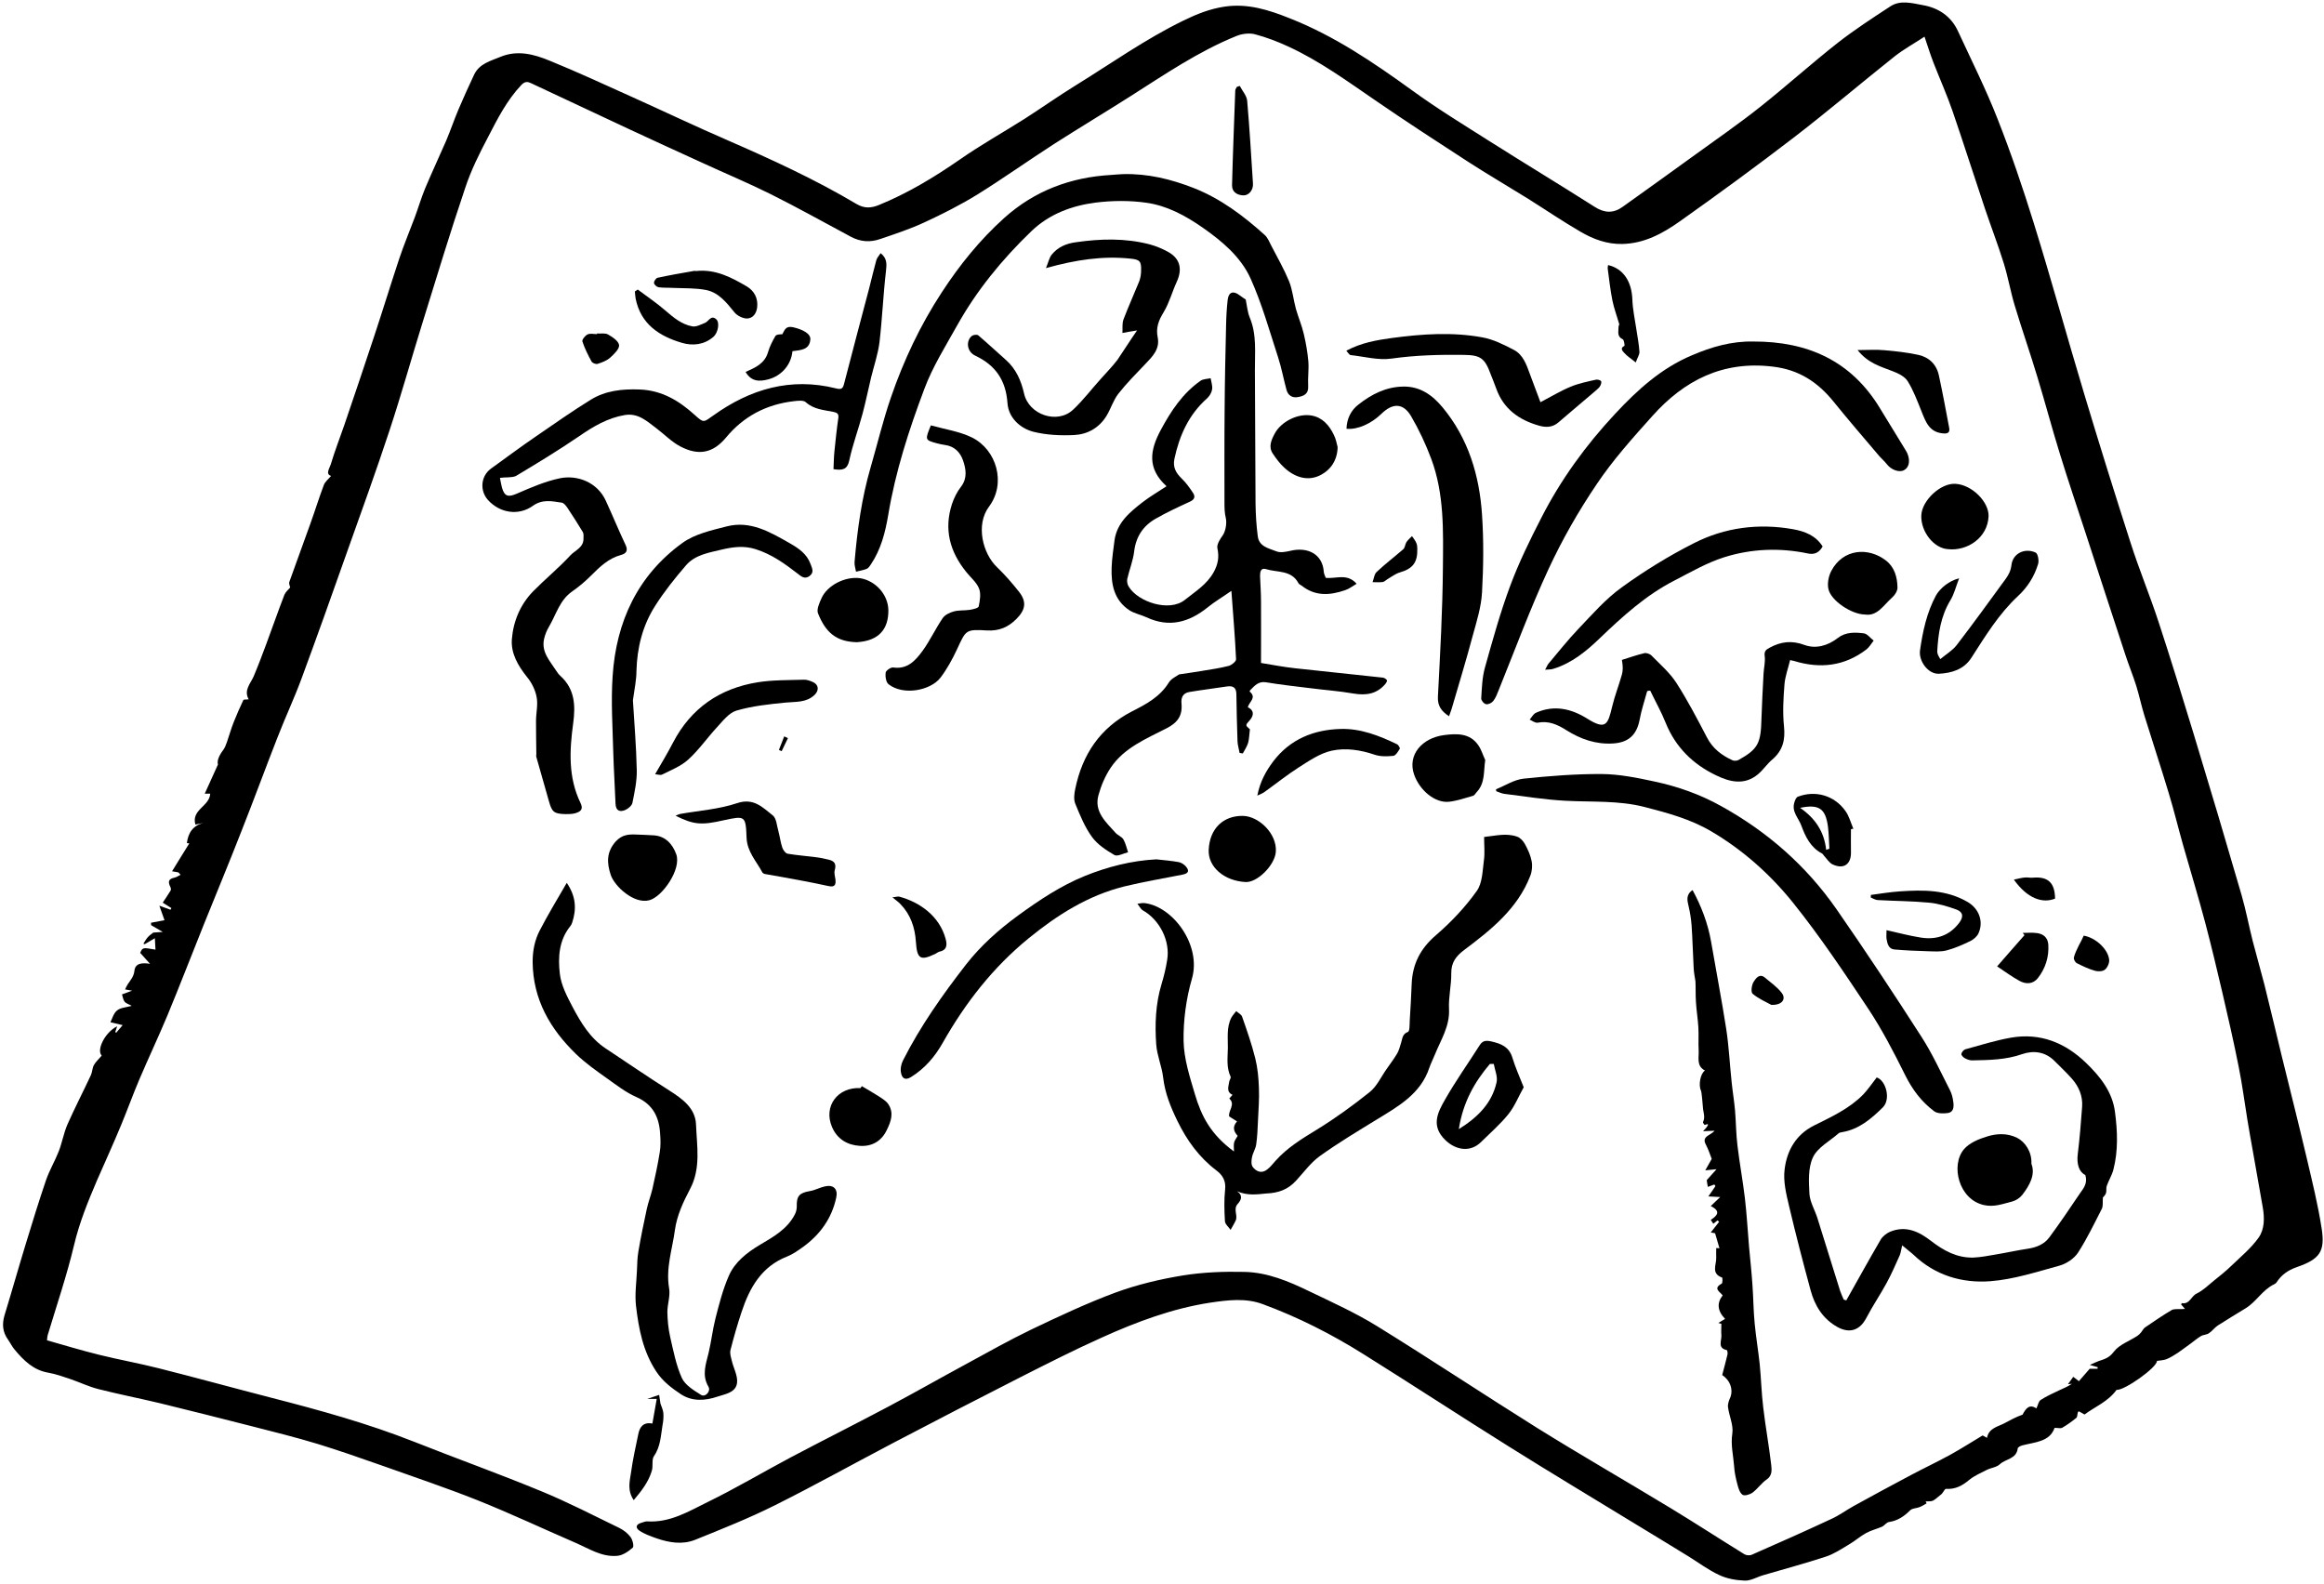 <?xml version="1.0" encoding="UTF-8"?>
<svg width="531px" height="362px" viewBox="0 0 531 362" version="1.1" xmlns="http://www.w3.org/2000/svg" xmlns:xlink="http://www.w3.org/1999/xlink">
    <title>global-mov</title>
    <g id="Page-1" stroke="none" stroke-width="1" fill="none" fill-rule="evenodd">
        <g id="global-mov" transform="translate(0.696, 0.567)" fill="#000000" fill-rule="nonzero">
            <path d="M498.536,298.508 C498.242,298.14 497.948,297.809 497.654,297.478 C497.727,297.368 497.801,297.184 497.838,297.184 C499.603,297.515 499.934,295.602 501.184,295.014 C502.619,294.315 503.832,293.138 505.083,292.108 C506.407,291.042 507.768,289.975 508.981,288.798 C511.188,286.665 513.616,284.679 515.344,282.252 C516.742,280.303 516.742,277.691 516.3,275.227 C515.565,271.071 514.829,266.878 514.094,262.722 C513.652,260.258 513.211,257.794 512.806,255.33 C512.144,251.284 511.63,247.238 510.82,243.23 C509.68,237.455 508.356,231.718 507.032,226.017 C505.818,220.795 504.568,215.609 503.207,210.423 C501.626,204.465 499.824,198.544 498.132,192.622 C496.992,188.613 496.035,184.604 494.822,180.632 C493.056,174.748 491.107,168.9 489.305,163.052 C488.606,160.809 488.128,158.492 487.429,156.211 C486.694,153.857 485.737,151.54 484.965,149.187 C481.912,139.918 478.897,130.65 475.881,121.382 C473.895,115.313 471.835,109.245 469.959,103.14 C468.157,97.329 466.612,91.481 464.847,85.67 C463.192,80.153 461.28,74.71 459.624,69.193 C458.668,66.03 458.117,62.72 457.124,59.557 C455.836,55.401 454.255,51.319 452.857,47.163 C450.356,39.733 448.002,32.304 445.465,24.911 C444.177,21.16 442.559,17.556 441.125,13.878 C440.389,12.002 439.801,10.09 439.028,7.809 C436.638,9.391 434.284,10.678 432.224,12.296 C424.538,18.402 417.035,24.801 409.238,30.796 C400.668,37.379 391.915,43.779 383.088,50.031 C379.19,52.79 374.997,55.07 369.958,55.18 C366.464,55.254 363.338,54.077 360.432,52.385 C356.313,49.995 352.378,47.31 348.332,44.772 C343.772,41.94 339.101,39.218 334.614,36.313 C327.516,31.716 320.454,27.118 313.503,22.337 C307.103,17.96 300.814,13.363 293.716,10.09 C291.252,8.95 288.677,7.956 286.029,7.258 C284.705,6.927 283.05,7.147 281.8,7.662 C273.083,11.193 265.36,16.489 257.489,21.491 C251.751,25.132 245.94,28.626 240.24,32.267 C234.355,36.055 228.618,40.138 222.66,43.852 C218.724,46.28 214.568,48.376 210.339,50.326 C207.139,51.797 203.792,52.9 200.445,54.04 C198.165,54.849 195.885,54.702 193.715,53.525 C187.573,50.252 181.504,46.832 175.289,43.742 C170.25,41.241 165.064,39.071 159.952,36.717 C154.288,34.143 148.624,31.532 142.997,28.92 C135.531,25.426 128.102,21.932 120.636,18.438 C119.863,18.071 119.238,17.997 118.429,18.843 C115.119,22.337 112.986,26.566 110.816,30.759 C108.83,34.511 106.917,38.372 105.593,42.381 C102.173,52.495 99.083,62.72 95.92,72.908 C93.346,81.183 91.029,89.532 88.307,97.77 C85.254,107.038 81.908,116.27 78.634,125.464 C75.214,135.137 71.793,144.773 68.226,154.409 C66.534,159.006 64.438,163.457 62.672,168.017 C59.877,175.152 57.229,182.398 54.397,189.533 C51.639,196.594 48.733,203.582 45.901,210.607 C43.106,217.558 40.421,224.546 37.553,231.46 C35.493,236.389 33.213,241.207 31.116,246.135 C29.682,249.519 28.431,252.976 27.034,256.36 C25.232,260.736 23.282,264.966 21.443,269.195 C19.384,274.013 17.435,278.795 16.221,283.944 C14.566,290.895 12.249,297.699 10.189,304.54 C10.116,304.76 10.116,305.018 10.042,305.68 C14.051,306.82 18.06,308.034 22.105,309.027 C26.592,310.13 31.116,310.939 35.603,312.079 C44.209,314.249 52.742,316.603 61.312,318.81 C72.345,321.642 83.268,324.658 93.897,328.85 C103.533,332.675 113.317,336.169 122.916,340.141 C129.021,342.642 134.906,345.695 140.827,348.564 C141.783,349.042 142.739,349.777 143.365,350.623 C143.843,351.249 144.211,352.756 143.88,353.051 C142.887,353.933 141.599,354.816 140.349,354.926 C136.781,355.257 133.802,353.235 130.713,351.911 C123.247,348.674 115.891,345.217 108.351,342.201 C101.032,339.296 93.566,336.795 86.137,334.146 C81.429,332.491 76.685,330.836 71.904,329.365 C66.939,327.857 61.9,326.607 56.861,325.32 C49.837,323.517 42.775,321.752 35.714,320.023 C31.079,318.92 26.409,318.001 21.774,316.824 C19.568,316.272 17.471,315.242 15.301,314.507 C13.646,313.955 11.991,313.367 10.3,313.072 C6.916,312.484 4.709,310.277 2.65,307.813 C2.061,307.114 1.657,306.268 1.142,305.533 C-0.109,303.804 -0.256,302.002 0.332,299.979 C2.024,294.462 3.569,288.946 5.261,283.429 C6.732,278.611 8.203,273.829 9.821,269.085 C10.594,266.842 11.844,264.745 12.727,262.502 C13.499,260.516 13.867,258.309 14.713,256.36 C16.405,252.535 18.317,248.857 20.083,245.069 C20.414,244.333 20.377,243.45 20.781,242.752 C21.223,241.979 21.958,241.354 22.547,240.618 C21.296,239.405 23.246,235.322 26.078,233.925 C25.93,234.403 25.783,234.807 25.636,235.249 C25.71,235.285 25.783,235.359 25.857,235.396 C26.225,234.954 26.592,234.513 27.328,233.667 C26.298,233.41 25.526,233.226 24.533,233.005 C24.937,232.233 25.232,230.982 26.041,230.32 C26.813,229.658 28.137,229.622 29.388,229.254 C28.762,228.886 28.1,228.739 27.769,228.297 C27.438,227.893 27.365,227.231 27.181,226.642 C27.916,226.385 28.431,226.201 29.498,225.797 C28.652,225.649 28.358,225.576 27.88,225.502 C28.1,225.061 28.284,224.62 28.542,224.252 C29.167,223.332 29.866,222.56 30.013,221.273 C30.197,219.434 31.852,219.397 33.58,219.655 C32.734,218.735 32.072,217.963 31.337,217.154 C31.889,215.903 31.889,215.903 34.831,216.418 C34.794,215.682 34.757,214.91 34.684,213.807 C33.801,214.322 33.102,214.726 32.367,215.168 C32.256,215.131 32.183,215.094 32.072,215.057 C32.403,214.542 32.661,214.027 33.066,213.586 C33.433,213.145 33.948,212.85 34.316,212.519 C34.904,212.483 35.53,212.446 36.486,212.372 C35.346,211.71 34.61,211.269 33.838,210.828 C33.838,210.644 33.801,210.46 33.801,210.276 C34.721,210.092 35.677,209.908 36.89,209.687 C36.596,208.878 36.228,207.812 35.714,206.377 C36.707,206.745 37.479,207.003 38.251,207.297 C38.325,207.187 38.398,207.039 38.472,206.929 C37.81,206.525 37.111,206.083 36.486,205.679 C37.074,204.796 37.7,203.876 38.288,202.92 C38.398,202.736 38.362,202.369 38.251,202.148 C37.7,201.044 37.663,200.272 39.134,199.978 C39.649,199.868 40.09,199.537 40.568,199.316 C40.384,199.132 40.237,198.948 40.053,198.764 C39.612,198.691 39.208,198.617 38.619,198.507 C39.98,196.263 41.304,194.167 42.554,192.144 C42.665,192.144 42.26,192.107 42.003,192.071 C42.297,189.68 43.437,187.988 45.938,187.436 C45.276,187.584 44.614,187.694 43.952,187.841 C42.959,184.421 47.189,183.685 47.336,180.779 C46.968,180.779 46.563,180.779 46.085,180.779 C47.078,178.61 47.998,176.587 49.101,174.123 C48.844,173.277 49.358,172.063 50.241,170.886 C50.646,170.371 50.903,169.709 51.124,169.084 C51.676,167.502 52.117,165.884 52.742,164.339 C53.404,162.648 54.14,161.029 54.912,159.374 C54.986,159.227 55.574,159.301 56.126,159.227 C54.949,157.131 56.53,155.66 57.266,153.968 C58.296,151.54 59.215,149.076 60.135,146.612 C61.532,142.861 62.856,139.036 64.291,135.321 C64.548,134.696 65.173,134.181 65.615,133.666 C65.541,133.298 65.284,132.82 65.394,132.452 C66.975,128.002 68.63,123.552 70.212,119.102 C71.279,116.159 72.198,113.143 73.301,110.238 C73.596,109.466 74.405,108.84 74.956,108.178 C73.596,107.774 74.625,106.376 74.883,105.53 C75.766,102.551 76.906,99.646 77.935,96.667 C80.253,89.863 82.57,83.022 84.813,76.218 C86.762,70.333 88.565,64.449 90.514,58.564 C91.58,55.364 92.904,52.238 94.081,49.075 C94.89,46.905 95.552,44.625 96.435,42.492 C97.98,38.814 99.672,35.209 101.253,31.568 C102.246,29.215 103.055,26.824 104.048,24.47 C105.188,21.785 106.402,19.1 107.653,16.452 C108.866,13.951 111.404,13.363 113.684,12.407 C117.546,10.825 121.298,11.818 124.865,13.289 C131.191,15.864 137.37,18.733 143.585,21.528 C150.941,24.838 158.187,28.295 165.579,31.495 C175.62,35.872 185.55,40.432 194.965,46.022 C196.767,47.089 198.275,47.015 200.114,46.28 C206.698,43.595 212.729,39.954 218.577,35.908 C223.358,32.561 228.507,29.693 233.436,26.566 C237.334,24.066 241.122,21.381 245.058,18.953 C253.223,13.915 261.02,8.361 269.699,4.132 C272.715,2.66 275.658,1.483 278.968,0.969 C284.337,0.123 289.229,1.704 294.084,3.653 C304.235,7.662 313.172,13.731 321.962,20.093 C327.736,24.286 333.878,28.038 339.91,31.863 C347.817,36.865 355.835,41.719 363.706,46.721 C365.949,48.156 367.972,48.192 370.068,46.684 C375.585,42.749 381.065,38.814 386.545,34.842 C391.51,31.237 396.586,27.743 401.404,23.918 C407.436,19.137 413.136,13.988 419.168,9.244 C423.03,6.228 427.149,3.543 431.268,0.858 C433.548,-0.613 436.196,0.159 438.624,0.601 C442.228,1.226 445.097,3.138 446.678,6.559 C449.731,13.179 453.041,19.762 455.689,26.53 C458.779,34.364 461.5,42.381 464.001,50.436 C468.01,63.345 471.578,76.365 475.476,89.311 C478.897,100.712 482.464,112.114 486.105,123.442 C488.054,129.547 490.519,135.468 492.505,141.537 C495.3,150.069 497.948,158.639 500.559,167.245 C504.274,179.455 507.915,191.703 511.482,203.987 C512.475,207.444 513.137,210.975 514.02,214.469 C514.866,217.779 515.822,221.015 516.668,224.325 C518.029,229.769 519.316,235.249 520.64,240.692 C522.553,248.452 524.502,256.176 526.341,263.973 C527.591,269.306 528.915,274.639 529.761,280.082 C530.607,285.452 529.32,287.143 524.024,288.982 C522.038,289.681 520.567,290.748 519.463,292.439 C519.353,292.623 519.132,292.77 518.912,292.881 C516.264,294.131 514.866,296.853 512.402,298.361 C510.269,299.685 508.136,300.935 506.039,302.296 C505.304,302.774 504.752,303.583 504.016,304.062 C503.501,304.429 502.729,304.393 502.177,304.724 C501.368,305.202 500.669,305.827 499.897,306.379 C498.867,307.114 497.874,307.887 496.844,308.585 C496.035,309.1 495.226,309.615 494.344,309.983 C493.682,310.24 492.872,310.277 492.137,310.387 C492.21,311.859 484.671,317.192 482.905,317.008 C480.919,319.729 478.014,320.833 475.586,322.635 C475.145,322.377 474.704,322.12 474.262,321.899 C474.152,322.01 474.079,322.083 474.042,322.193 C473.931,322.598 473.968,323.186 473.711,323.407 C472.718,324.216 471.651,324.989 470.511,325.651 C470.143,325.871 469.555,325.687 468.746,325.687 C467.642,328.887 464.295,328.924 461.353,329.696 C460.949,329.807 460.36,330.101 460.323,330.395 C460.029,332.822 457.565,332.749 456.241,333.999 C455.505,334.698 454.218,334.809 453.262,335.287 C451.901,335.985 450.43,336.611 449.253,337.567 C447.671,338.891 446.053,339.774 443.92,339.627 C443.626,339.59 443.221,340.693 442.706,340.987 C442.118,341.429 441.603,341.98 440.978,342.311 C440.5,342.532 439.874,342.458 439.286,342.495 C439.359,342.642 439.433,342.789 439.507,342.937 C438.992,343.231 438.477,343.562 437.925,343.783 C437.226,344.077 436.233,344.04 435.755,344.518 C434.358,345.916 432.886,346.909 430.9,347.203 C430.349,347.276 429.871,348.012 429.319,348.269 C428.142,348.784 426.855,349.079 425.715,349.704 C424.354,350.439 423.177,351.506 421.853,352.278 C420.124,353.308 418.396,354.485 416.483,355.11 C411.775,356.655 406.957,357.942 402.213,359.34 C400.779,359.744 399.381,360.627 397.983,360.591 C395.997,360.517 393.864,360.149 392.099,359.303 C389.635,358.163 387.391,356.471 385.074,355.037 C380.955,352.499 376.836,349.998 372.716,347.497 C363.154,341.649 353.555,335.912 344.066,329.954 C332.959,323.003 321.999,315.831 310.892,308.88 C303.573,304.282 295.886,300.384 287.795,297.405 C283.896,295.97 279.85,296.485 275.841,297.074 C267.198,298.398 259.034,301.45 251.126,305.018 C244.8,307.85 238.585,311.013 232.406,314.139 C222.733,319.067 213.097,324.032 203.498,329.071 C194.45,333.815 185.55,338.781 176.429,343.341 C170.471,346.32 164.292,348.784 158.076,351.285 C155.207,352.425 152.155,351.911 149.286,350.918 C147.962,350.439 146.564,349.961 145.424,349.189 C144.358,348.453 144.652,347.681 145.939,347.35 C146.344,347.24 146.785,347.019 147.19,347.056 C152.376,347.387 156.642,344.776 160.982,342.642 C167.455,339.479 173.634,335.802 179.996,332.418 C187.389,328.519 194.855,324.768 202.211,320.869 C208.242,317.67 214.164,314.286 220.159,311.049 C225.087,308.365 229.978,305.606 235.017,303.179 C241.343,300.163 247.669,297.184 254.216,294.757 C259.144,292.954 264.403,291.704 269.589,290.858 C274.186,290.122 278.931,289.939 283.639,290.049 C288.935,290.159 293.789,292.219 298.497,294.499 C303.72,297 309.053,299.427 313.944,302.443 C326.265,310.056 338.328,318.074 350.613,325.761 C360.616,331.977 370.841,337.861 380.918,343.966 C386.619,347.424 392.209,351.065 397.873,354.559 C398.278,354.816 399.05,354.89 399.491,354.706 C405.633,352.021 411.739,349.299 417.807,346.467 C419.573,345.658 421.154,344.481 422.883,343.525 C427.222,341.134 431.562,338.781 435.939,336.464 C438.918,334.882 441.971,333.448 444.913,331.829 C447.377,330.469 449.731,328.961 452.306,327.416 C452.489,327.526 452.894,327.747 453.299,327.968 C453.74,325.761 455.652,325.467 457.16,324.694 C458.558,323.959 459.919,323.186 461.427,322.672 C462.125,321.348 462.935,320.134 464.59,321.237 C464.957,320.502 465.068,319.656 465.546,319.325 C466.833,318.479 468.304,317.817 469.702,317.155 C470.695,316.677 471.761,316.272 472.718,315.61 C472.46,315.647 472.203,315.684 471.798,315.72 C472.203,315.132 472.571,314.617 473.012,314.029 C473.453,314.36 473.821,314.617 474.299,315.022 C475.072,314.102 475.844,313.256 476.763,312.19 C477.168,312.19 477.867,312.19 478.565,312.19 C478.565,312.079 478.602,311.932 478.602,311.822 C478.161,311.675 477.683,311.564 476.8,311.307 C477.756,310.902 478.271,310.608 478.823,310.424 C480.147,309.983 481.25,309.689 482.28,308.291 C483.494,306.673 485.848,305.864 487.687,304.65 C488.018,304.429 488.275,304.135 488.533,303.841 C488.827,303.473 489.047,302.995 489.415,302.738 C491.475,301.34 493.498,299.942 495.631,298.692 C496.55,298.434 497.543,298.618 498.536,298.508 Z" id="Path"></path>
            <path d="M284.411,161.029 C285.772,161.655 285.919,162.795 284.852,164.008 C283.822,165.149 283.822,165.149 284.889,166.068 C284.742,167.171 284.742,168.201 284.484,169.157 C284.227,170.003 283.712,170.776 283.271,171.585 C283.013,171.548 282.756,171.511 282.535,171.474 C282.388,170.592 282.094,169.709 282.057,168.826 C281.947,165.259 281.836,161.691 281.8,158.124 C281.8,156.579 281.101,156.064 279.63,156.285 C276.798,156.726 273.966,157.057 271.134,157.535 C269.699,157.756 269.111,158.675 269.258,160.183 C269.516,162.979 268.339,164.56 265.911,165.811 C261.204,168.238 256.165,170.261 253.075,174.858 C251.825,176.734 250.869,178.977 250.28,181.147 C249.251,184.899 251.972,187.252 254.179,189.717 C254.694,190.305 255.613,190.599 255.981,191.225 C256.496,192.107 256.717,193.174 257.048,194.167 C255.981,194.424 254.62,195.197 253.921,194.792 C252.046,193.689 250.06,192.402 248.809,190.673 C247.154,188.393 246.051,185.671 244.984,183.06 C244.58,182.067 244.764,180.743 244.984,179.676 C246.602,171.842 250.611,165.774 257.93,161.986 C261.13,160.367 264.33,158.675 266.353,155.402 C266.904,154.483 268.118,153.968 268.706,153.526 C270.656,153.232 272.311,153.012 274.003,152.717 C276.025,152.386 278.085,152.092 280.071,151.577 C280.733,151.393 281.763,150.547 281.726,150.069 C281.505,145.067 281.064,140.065 280.659,134.438 C278.563,135.909 276.798,136.939 275.216,138.227 C270.95,141.647 266.426,142.897 261.24,140.47 C259.99,139.882 258.519,139.624 257.379,138.889 C253.848,136.571 253.149,132.967 253.296,129.069 C253.37,127.009 253.701,124.913 253.958,122.853 C254.547,118.807 257.489,116.417 260.431,114.137 C262.049,112.886 263.852,111.856 265.838,110.532 C261.351,106.45 262.049,102.294 264.514,97.696 C266.867,93.32 269.516,89.311 273.598,86.442 C274.223,86.001 275.143,86.038 275.915,85.854 C276.062,86.736 276.393,87.619 276.246,88.428 C276.136,89.164 275.658,89.936 275.106,90.451 C270.913,94.166 268.78,98.947 267.64,104.28 C267.235,106.229 268.008,107.516 269.332,108.804 C270.325,109.76 271.134,110.9 271.906,112.077 C272.458,112.923 272.237,113.585 271.171,114.063 C268.523,115.277 265.838,116.527 263.337,117.961 C260.505,119.58 258.85,122.044 258.445,125.428 C258.188,127.561 257.342,129.62 256.864,131.717 C256.753,132.268 256.9,133.041 257.231,133.519 C259.328,136.939 266.426,139.367 270.03,136.498 C272.458,134.549 275.032,133.004 276.614,130.172 C277.607,128.37 277.901,126.715 277.46,124.692 C277.276,123.809 278.085,122.596 278.71,121.713 C279.335,120.793 279.666,118.918 279.372,117.741 C279.115,116.711 279.078,115.571 279.078,114.468 C279.078,107.222 279.041,100.013 279.115,92.768 C279.152,86.442 279.299,80.079 279.446,73.754 C279.483,71.804 279.593,69.855 279.814,67.906 C280.034,66.14 281.101,65.809 282.498,66.876 C283.013,67.28 283.565,67.611 283.933,67.869 C284.227,69.303 284.337,70.738 284.852,71.988 C286.507,75.923 285.992,80.043 286.029,84.125 C286.103,94.239 286.103,104.39 286.176,114.504 C286.213,117.005 286.36,119.506 286.691,122.007 C287.022,124.398 289.302,124.729 290.994,125.428 C291.84,125.759 293.054,125.538 294.01,125.317 C298.093,124.287 301.513,126.053 301.77,130.098 C301.807,130.577 302.065,131.018 302.212,131.459 C304.529,131.753 307.067,130.319 309.273,132.82 C308.317,133.372 307.545,133.997 306.625,134.291 C303.205,135.468 299.821,135.726 296.732,133.261 C296.511,133.078 296.143,132.967 295.996,132.71 C294.378,129.62 291.141,130.282 288.567,129.473 C287.353,129.105 287.206,130.135 287.206,131.018 C287.28,132.967 287.427,134.916 287.427,136.829 C287.464,141.389 287.427,145.987 287.427,150.915 C289.891,151.32 292.576,151.835 295.261,152.129 C301.918,152.864 308.575,153.526 315.231,154.262 C315.599,154.299 316.004,154.556 316.188,154.85 C316.298,154.998 316.041,155.476 315.82,155.733 C313.871,158.013 311.443,158.381 308.575,157.903 C305.228,157.315 301.844,157.094 298.497,156.653 C295.187,156.248 291.84,155.88 288.567,155.329 C286.802,155.034 285.919,156.175 284.926,157.168 C284.852,157.241 284.815,157.425 284.852,157.462 C286.507,158.859 284.705,159.779 284.411,161.029 Z" id="Path"></path>
            <path d="M113.537,108.62 C113.684,109.355 113.795,110.091 113.979,110.79 C114.567,112.923 115.45,113.07 117.399,112.224 C120.636,110.826 123.909,109.392 127.329,108.693 C131.301,107.921 135.788,109.65 137.701,113.805 C139.246,117.152 140.643,120.573 142.225,123.92 C142.887,125.28 142.335,125.942 141.195,126.237 C138.326,127.009 136.34,128.958 134.354,130.944 C133.03,132.268 131.559,133.519 130.014,134.585 C127.182,136.571 126.373,139.845 124.755,142.603 C124.24,143.449 123.835,144.442 123.615,145.435 C122.953,148.451 124.975,150.474 126.41,152.717 C126.667,153.122 126.961,153.526 127.329,153.857 C130.639,156.837 130.823,160.625 130.272,164.67 C129.426,170.886 129.095,177.065 131.963,182.949 C132.699,184.457 131.816,184.935 130.676,185.266 C129.977,185.45 129.205,185.45 128.506,185.45 C125.895,185.377 125.417,185.009 124.718,182.471 C123.762,179.124 122.805,175.741 121.849,172.394 C121.776,172.173 121.849,171.916 121.849,171.695 C121.812,169.194 121.776,166.656 121.776,164.155 C121.776,162.353 122.254,160.478 121.923,158.749 C121.629,157.094 120.783,155.402 119.716,154.115 C117.656,151.54 116.001,148.708 116.259,145.472 C116.59,141.353 118.208,137.491 121.187,134.475 C123.946,131.68 126.998,129.179 129.646,126.31 C130.713,125.17 132.662,124.545 132.625,122.485 C132.625,122.007 132.699,121.419 132.478,121.014 C131.338,119.138 130.161,117.263 128.947,115.461 C128.616,114.982 128.138,114.357 127.66,114.284 C125.417,113.953 123.247,113.438 121.04,115.019 C117.73,117.373 113.464,116.637 110.779,113.658 C108.866,111.488 109.161,108.178 111.514,106.487 C114.972,103.986 118.392,101.448 121.886,99.057 C126.005,96.225 130.088,93.357 134.317,90.745 C137.664,88.686 141.452,88.281 145.424,88.428 C150.537,88.612 154.472,91.003 158.076,94.276 C160.136,96.152 160.062,95.931 162.306,94.35 C170.728,88.318 179.96,85.596 190.294,88.171 C191.692,88.539 191.913,88.134 192.207,86.957 C194.046,79.748 195.995,72.577 197.871,65.405 C198.422,63.235 198.937,61.065 199.526,58.895 C199.673,58.343 200.114,57.902 200.519,57.277 C202.027,58.49 201.916,59.778 201.732,61.396 C201.107,66.766 200.887,72.209 200.261,77.579 C199.93,80.3 199.011,82.948 198.349,85.633 C197.687,88.391 197.135,91.15 196.4,93.908 C195.443,97.513 194.119,101.043 193.347,104.648 C192.906,106.707 191.839,106.965 189.743,106.634 C189.816,105.273 189.816,103.912 189.963,102.514 C190.221,100.013 190.478,97.476 190.846,94.975 C190.993,93.982 190.589,93.724 189.706,93.54 C187.536,93.099 185.256,92.989 183.417,91.334 C182.865,90.819 181.541,91.003 180.585,91.113 C174.369,91.849 169.183,94.57 165.174,99.425 C162.232,102.956 158.922,103.655 154.693,101.411 C152.743,100.381 151.125,98.689 149.323,97.329 C147.153,95.71 145.13,93.724 142.004,94.276 C138.142,94.938 134.906,96.851 131.706,99.057 C126.961,102.294 122.07,105.273 117.142,108.215 C116.149,108.62 114.751,108.436 113.537,108.62 Z" id="Path"></path>
            <path d="M281.947,271.623 C283.418,272.653 282.866,273.646 282.094,274.528 C281.027,275.705 282.167,277.103 281.653,278.28 C281.322,279.015 280.88,279.714 280.476,280.45 C280.034,279.788 279.225,279.162 279.188,278.5 C279.041,276.073 278.968,273.609 279.225,271.218 C279.446,269.232 278.637,267.908 277.202,266.842 C273.267,263.862 270.472,259.964 268.339,255.587 C266.794,252.424 265.47,249.188 265.065,245.62 C264.771,243.083 263.668,240.618 263.484,238.081 C263.153,233.446 263.337,228.812 264.698,224.289 C265.249,222.486 265.691,220.648 265.985,218.772 C266.72,214.469 264.293,209.614 260.431,207.444 C259.916,207.15 259.622,206.451 259.181,205.936 C259.732,205.863 260.321,205.715 260.873,205.789 C267.346,206.598 273.855,215.425 271.649,223.038 C270.325,227.599 269.663,232.527 269.736,237.271 C269.81,241.354 271.134,245.436 272.311,249.408 C273.819,254.521 275.952,258.64 281.248,262.538 C281.248,261.693 281.138,261.067 281.285,260.479 C281.395,260.001 281.763,259.559 282.094,258.971 C281.358,258.125 280.696,257.058 281.947,255.661 C281.285,255.256 280.696,254.888 280.145,254.521 C279.924,253.123 281.653,251.799 280.181,250.438 C280.181,250.438 280.659,249.887 280.917,249.592 C279.409,248.894 280.034,247.643 280.181,246.503 C280.255,246.135 280.623,245.694 280.476,245.436 C279.483,243.34 279.814,241.133 279.85,238.927 C279.887,236.609 279.519,234.219 280.623,232.012 C280.917,231.46 281.358,230.982 281.763,230.467 C282.204,230.872 282.903,231.203 283.087,231.681 C284.19,234.807 285.294,237.97 286.103,241.207 C286.654,243.414 286.875,245.767 286.949,248.048 C287.059,250.549 286.838,253.086 286.728,255.624 C286.654,257.389 286.581,259.192 286.323,260.957 C286.176,261.95 285.551,262.869 285.367,263.862 C285.22,264.561 285.146,265.517 285.514,266.032 C286.323,267.136 287.574,267.651 288.824,266.658 C289.56,266.106 290.112,265.37 290.737,264.672 C293.422,261.656 296.769,259.633 300.189,257.537 C304.382,254.962 308.391,252.057 312.252,248.967 C313.907,247.643 314.864,245.473 316.114,243.708 C316.923,242.531 317.806,241.391 318.542,240.14 C318.983,239.368 319.204,238.448 319.461,237.602 C319.755,236.683 319.718,235.69 321.006,235.212 C321.41,235.065 321.373,233.52 321.41,232.601 C321.594,229.842 321.741,227.047 321.852,224.252 C322.035,219.691 323.838,216.161 327.405,213.108 C330.862,210.129 334.062,206.745 336.71,203.031 C338.034,201.192 338.034,198.36 338.365,195.932 C338.586,194.277 338.402,192.585 338.402,190.673 C340.977,190.415 343.441,189.717 345.942,190.599 C346.677,190.857 347.376,191.629 347.744,192.328 C348.406,193.542 348.994,194.829 349.252,196.153 C349.472,197.22 349.362,198.507 348.957,199.537 C346.052,207.076 339.983,211.894 333.805,216.528 C332.003,217.889 330.862,219.36 330.899,221.824 C330.936,224.546 330.237,227.304 330.384,230.026 C330.568,233.925 328.545,236.977 327.185,240.324 C326.78,241.354 326.265,242.31 325.897,243.377 C323.911,249.408 318.762,252.24 313.834,255.256 C309.457,257.941 305.044,260.589 300.888,263.568 C298.791,265.076 297.21,267.283 295.445,269.195 C293.569,271.255 291.399,272.027 288.567,272.138 C286.434,272.358 284.301,272.653 281.947,271.623 Z" id="Path"></path>
            <path d="M255.944,39.218 C261.535,39.071 266.831,40.358 272.017,42.381 C278.195,44.809 283.418,48.744 288.273,53.121 C288.971,53.746 289.339,54.739 289.781,55.585 C291.178,58.27 292.686,60.918 293.826,63.676 C294.635,65.662 294.819,67.906 295.408,70.039 C295.959,71.988 296.769,73.827 297.21,75.776 C297.688,77.799 298.056,79.896 298.24,81.992 C298.387,83.868 298.093,85.78 298.203,87.693 C298.313,89.458 297.173,89.936 295.886,90.157 C294.599,90.414 293.569,89.789 293.238,88.465 C292.576,86.038 292.134,83.573 291.362,81.183 C289.376,75.078 287.647,68.862 285.036,63.051 C282.793,58.123 278.563,54.555 274.076,51.429 C270.178,48.707 265.948,46.427 261.277,45.765 C257.452,45.213 253.443,45.25 249.618,45.728 C244.212,46.427 239.1,48.303 234.98,52.238 C228.287,58.674 222.439,65.809 217.915,73.937 C215.304,78.608 212.398,83.242 210.523,88.244 C206.992,97.623 203.902,107.149 202.247,117.116 C201.585,121.051 200.592,124.986 198.275,128.407 C198.018,128.811 197.687,129.289 197.282,129.436 C196.51,129.731 195.701,129.841 194.892,130.062 C194.781,129.326 194.487,128.554 194.561,127.818 C195.186,120.499 196.179,113.254 198.238,106.192 C199.783,100.859 201.07,95.453 202.873,90.23 C205.778,81.771 209.566,73.754 214.495,66.214 C218.577,59.962 223.174,54.261 228.728,49.259 C235.679,43.007 243.954,39.917 253.223,39.402 C254.105,39.329 255.025,39.255 255.944,39.218 Z" id="Path"></path>
            <path d="M128.8,201.155 C130.934,204.281 131.044,207.187 130.051,210.202 C129.941,210.497 129.83,210.791 129.646,211.012 C126.998,214.248 126.778,218.183 127.219,221.935 C127.513,224.546 128.874,227.121 130.124,229.511 C132.037,233.115 134.133,236.646 137.701,239 C142.556,242.2 147.337,245.51 152.228,248.599 C155.244,250.512 158.187,252.645 158.334,256.36 C158.518,261.288 159.511,266.363 156.936,271.181 C155.391,274.087 153.957,277.25 153.516,280.45 C152.927,284.863 151.382,289.203 152.192,293.837 C152.486,295.566 151.787,297.441 151.787,299.244 C151.824,301.119 152.008,302.995 152.412,304.834 C153.148,308.034 153.773,311.344 155.097,314.286 C155.833,315.904 157.819,317.118 159.474,318.148 C160.467,318.773 161.791,317.302 161.166,316.272 C159.621,313.624 160.577,311.16 161.202,308.585 C161.828,305.974 162.122,303.252 162.784,300.641 C163.63,297.368 164.476,294.021 165.836,290.932 C167.197,287.805 169.919,285.672 172.861,283.907 C175.951,282.068 179.15,280.339 180.916,276.919 C181.21,276.367 181.357,275.705 181.357,275.08 C181.284,272.726 181.946,271.991 184.336,271.586 C185.513,271.402 186.58,270.777 187.757,270.519 C189.743,270.041 190.809,271.108 190.368,273.094 C189.338,277.838 186.69,281.516 182.791,284.348 C181.651,285.157 180.474,286.003 179.187,286.518 C173.303,288.798 170.581,293.653 168.742,299.207 C167.786,302.075 166.94,305.018 166.204,307.923 C166.02,308.659 166.315,309.542 166.499,310.314 C166.903,312.043 167.896,313.771 167.712,315.389 C167.455,317.633 164.991,317.964 163.225,318.552 C160.43,319.509 157.451,319.692 154.876,318.001 C152.78,316.603 150.757,315.095 149.249,312.815 C146.197,308.181 145.24,303.032 144.615,297.772 C144.321,295.124 144.726,292.439 144.836,289.755 C144.909,288.283 144.909,286.812 145.167,285.378 C145.719,282.141 146.381,278.905 147.079,275.705 C147.41,274.16 147.999,272.653 148.367,271.108 C148.992,268.313 149.617,265.481 150.058,262.649 C150.279,261.288 150.242,259.854 150.132,258.456 C149.911,254.668 148.477,251.762 144.726,250.107 C142.298,249.041 140.128,247.349 137.958,245.804 C135.531,244.076 133.067,242.347 130.934,240.287 C125.012,234.55 121.077,227.819 121.003,219.213 C121.003,216.639 121.481,214.248 122.622,212.041 C124.497,208.437 126.594,204.943 128.8,201.155 Z" id="Path"></path>
            <path d="M475.77,267.908 C474.373,267.283 473.747,265.444 474.042,263.127 C474.483,259.559 474.777,255.955 475.035,252.351 C475.219,249.887 474.299,247.68 472.644,245.841 C471.394,244.443 469.996,243.119 468.672,241.795 C466.576,239.736 463.928,239.405 461.353,240.287 C457.602,241.611 453.74,241.648 449.878,241.722 C449.29,241.722 448.664,241.464 448.15,241.17 C447.819,240.986 447.377,240.471 447.451,240.214 C447.561,239.809 447.966,239.294 448.37,239.184 C451.827,238.228 455.248,237.161 458.742,236.536 C465.436,235.359 471.173,237.676 475.954,242.31 C479.154,245.4 481.949,248.894 482.538,253.454 C483.126,257.868 483.31,262.355 482.17,266.731 C481.839,267.982 481.103,269.159 480.662,270.409 C480.478,270.924 480.662,271.586 480.478,272.101 C480.294,272.579 479.853,272.947 479.779,273.057 C479.706,274.087 479.853,274.97 479.559,275.595 C477.83,278.978 476.175,282.436 474.115,285.635 C473.233,286.996 471.467,288.173 469.886,288.615 C464.663,290.049 459.367,291.777 454.034,292.182 C447.598,292.66 441.456,290.858 436.527,286.15 C435.829,285.488 435.02,284.937 433.916,283.98 C433.696,284.937 433.622,285.635 433.365,286.261 C432.408,288.394 431.489,290.527 430.385,292.55 C428.914,295.271 427.149,297.846 425.715,300.604 C424.243,303.4 421.926,304.172 419.168,302.664 C415.784,300.788 413.945,297.772 412.989,294.205 C411.261,287.842 409.605,281.479 408.098,275.08 C407.436,272.285 406.7,269.342 407.068,266.584 C407.583,262.355 409.642,258.677 413.761,256.617 C417.734,254.631 421.853,252.755 425.016,249.519 C426.119,248.379 427.002,247.018 428.105,245.62 C430.165,246.245 431.415,250.549 429.503,252.461 C426.855,255.072 424.023,257.5 420.161,258.125 C419.867,258.162 419.536,258.235 419.315,258.456 C417.292,260.221 414.571,261.656 413.541,263.862 C412.401,266.253 412.585,269.416 412.732,272.211 C412.842,274.05 413.945,275.852 414.534,277.691 C416.299,283.282 418.028,288.835 419.756,294.426 C419.977,295.088 420.308,295.75 420.566,296.375 C420.749,296.448 420.97,296.485 421.154,296.559 C423.765,291.925 426.34,287.254 429.025,282.656 C429.466,281.921 430.312,281.259 431.121,280.891 C434.725,279.383 437.741,280.817 440.536,282.987 C443.405,285.194 446.458,286.886 450.209,286.776 C451.901,286.702 453.593,286.371 455.285,286.077 C457.749,285.672 460.176,285.121 462.64,284.753 C464.626,284.459 466.392,283.723 467.532,282.178 C469.959,278.905 472.24,275.521 474.52,272.138 C475.329,270.998 476.359,269.821 475.77,267.908 Z" id="Path"></path>
            <path d="M399.933,77.468 C412.29,77.431 422.294,81.845 428.878,92.768 C430.753,95.858 432.629,98.91 434.505,101.963 C434.689,102.294 434.909,102.588 435.056,102.919 C435.829,104.648 435.534,106.229 434.358,106.854 C433.254,107.48 431.378,106.781 430.385,105.457 C429.907,104.832 429.282,104.317 428.767,103.728 C425.273,99.609 421.706,95.49 418.322,91.297 C414.681,86.773 410.378,83.904 404.383,83.206 C392.982,81.808 384.118,86.332 376.836,94.497 C372.349,99.499 367.825,104.537 364.11,110.091 C359.954,116.233 356.24,122.743 353.113,129.473 C348.921,138.521 345.464,147.899 341.712,157.168 C341.381,158.013 341.05,158.896 340.498,159.595 C340.167,160.036 339.358,160.441 338.843,160.331 C338.365,160.257 337.703,159.448 337.74,159.006 C337.887,156.653 337.961,154.225 338.586,151.982 C340.351,145.693 342.08,139.403 344.36,133.298 C346.346,127.965 348.884,122.779 351.495,117.704 C355.945,108.987 361.683,101.117 368.34,93.982 C373.415,88.539 378.859,83.573 385.846,80.631 C390.37,78.682 395.004,77.358 399.933,77.468 Z" id="Path"></path>
            <path d="M392.798,313.624 C393.239,311.969 393.644,310.461 394.011,308.916 C394.085,308.585 393.975,307.96 393.864,307.923 C391.621,307.445 392.724,305.717 392.614,304.503 C392.54,303.657 392.614,302.811 392.614,301.928 C392.393,301.855 392.136,301.781 391.915,301.708 C392.43,301.413 392.945,301.082 393.46,300.788 C391.694,298.949 391.547,297.147 392.908,295.419 C392.283,294.573 390.628,293.837 392.687,292.734 C392.908,292.623 392.908,291.373 392.761,291.336 C390.186,290.417 391.51,288.394 391.437,286.776 C391.4,286.114 391.437,285.415 391.437,284.606 C391.4,284.606 391.731,284.606 392.172,284.642 C391.841,283.539 391.547,282.509 391.179,281.222 C391.216,281.222 390.812,281.148 390.186,281.038 C390.922,280.119 391.51,279.383 392.099,278.611 C391.989,278.5 391.841,278.39 391.731,278.28 C391.437,278.537 391.143,278.758 390.775,279.052 C390.591,278.758 390.37,278.464 390.186,278.169 C391.768,277.14 392.503,276.147 390.186,275.006 C390.812,274.381 391.474,273.793 392.356,272.947 C391.327,272.873 390.591,272.836 389.635,272.8 C390.26,271.917 390.775,271.181 391.253,270.446 C391.179,270.336 391.106,270.188 390.995,270.078 C390.517,270.262 390.039,270.446 389.524,270.63 C389.414,270.041 389.304,269.453 389.267,269.085 C390.002,268.276 390.591,267.614 391.51,266.584 C390.554,266.694 389.929,266.731 388.936,266.842 C389.488,265.885 389.966,265.003 390.407,264.23 C390.039,263.311 389.671,262.097 389.083,260.994 C388.016,259.044 390.076,258.934 391.069,257.794 C390.076,257.831 389.377,257.868 388.421,257.904 C388.789,257.5 389.046,257.279 389.193,257.058 C389.451,256.654 390.039,255.992 388.826,256.47 C388.752,256.507 388.347,255.955 388.421,255.808 C389.009,254.631 388.421,253.491 388.384,252.314 C388.347,251.909 388.127,248.967 387.943,248.599 C387.354,247.386 387.796,244.738 388.862,244.039 C386.876,243.009 387.502,241.133 387.428,239.515 C387.318,237.713 387.465,235.947 387.354,234.145 C387.244,232.233 386.913,230.32 386.803,228.371 C386.692,226.79 386.766,225.208 386.692,223.663 C386.545,222.67 386.325,221.677 386.288,220.684 C386.104,217.411 386.03,214.138 385.81,210.901 C385.699,209.467 385.479,207.996 385.148,206.598 C384.817,205.2 384.449,203.876 386.03,202.81 C388.016,206.451 389.524,210.386 390.26,214.579 C391.4,221.236 392.687,227.856 393.717,234.513 C394.342,238.559 394.526,242.678 394.968,246.76 C395.188,248.93 395.556,251.063 395.74,253.233 C395.961,255.881 395.961,258.566 396.292,261.214 C396.77,265.223 397.505,269.159 397.983,273.167 C398.425,276.882 398.609,280.597 398.94,284.348 C399.197,287.254 399.528,290.122 399.712,293.028 C399.933,295.97 399.933,298.949 400.227,301.892 C400.521,304.981 401.036,307.997 401.367,311.086 C401.698,314.396 401.772,317.706 402.176,321.017 C402.691,325.43 403.5,329.807 404.015,334.257 C404.125,335.36 404.236,336.611 402.949,337.493 C401.772,338.302 400.926,339.59 399.749,340.472 C399.16,340.914 397.947,341.282 397.469,340.987 C396.843,340.583 396.512,339.516 396.292,338.67 C395.924,337.273 395.593,335.838 395.519,334.404 C395.335,331.94 394.71,329.549 395.115,326.975 C395.409,325.062 394.379,322.966 394.122,320.906 C394.048,320.171 394.379,319.325 394.71,318.589 C395.299,316.934 394.673,314.838 392.798,313.624 Z" id="Path"></path>
            <path d="M341.124,179.786 C343.183,178.941 345.206,177.616 347.339,177.359 C353.297,176.734 359.329,176.256 365.324,176.292 C369.296,176.329 373.342,177.138 377.24,177.984 C382.61,179.124 387.759,180.927 392.614,183.648 C403.169,189.496 411.996,197.256 418.874,207.113 C425.567,216.749 432.04,226.532 438.366,236.389 C440.831,240.214 442.743,244.443 444.839,248.526 C445.281,249.372 445.501,250.365 445.612,251.284 C445.759,252.314 445.685,253.564 444.361,253.748 C443.332,253.895 441.971,253.895 441.235,253.344 C438.33,251.174 436.233,248.379 434.578,245.032 C432.004,239.846 429.319,234.66 426.119,229.842 C420.639,221.604 415.122,213.329 408.943,205.642 C403.758,199.206 397.542,193.652 390.297,189.386 C385.552,186.59 380.366,185.193 375.107,183.832 C369.112,182.287 363.007,182.729 356.938,182.398 C352.268,182.14 347.633,181.405 342.999,180.816 C342.374,180.743 341.786,180.412 341.197,180.228 C341.124,180.081 341.124,179.934 341.124,179.786 Z" id="Path"></path>
            <path d="M375.659,157.351 C375.07,159.521 374.335,161.691 373.93,163.898 C373.268,167.355 371.392,169.084 367.898,169.305 C363.926,169.562 360.432,168.311 357.159,166.252 C355.136,164.965 353.113,164.082 350.649,164.56 C350.098,164.67 349.399,164.119 348.81,163.861 C349.288,163.31 349.656,162.537 350.282,162.28 C354.401,160.441 358.336,161.36 361.977,163.641 C366.243,166.325 366.685,164.928 367.641,160.956 C368.229,158.455 369.186,156.064 369.885,153.563 C370.142,152.644 370.142,151.651 369.885,150.216 C371.576,149.701 373.268,149.076 375.034,148.672 C375.512,148.561 376.321,148.856 376.689,149.26 C378.638,151.246 380.808,153.122 382.316,155.439 C384.89,159.448 387.097,163.677 389.304,167.907 C390.628,170.481 392.687,172.026 395.188,173.166 C395.556,173.313 396.145,173.277 396.512,173.093 C401.073,170.555 401.625,169.231 401.772,163.641 C401.882,160.22 402.066,156.763 402.25,153.343 C402.323,151.982 402.691,150.621 402.507,149.297 C402.36,148.12 402.912,147.826 403.721,147.384 C406.259,146.024 408.723,145.729 411.592,146.796 C414.203,147.752 416.924,146.98 419.205,145.214 C421.007,143.817 423.103,143.89 425.163,144.148 C425.972,144.258 426.634,145.214 427.406,145.803 C426.855,146.502 426.413,147.311 425.751,147.826 C420.749,151.651 415.196,152.276 409.274,150.474 C409.091,150.437 408.907,150.4 408.318,150.253 C407.877,152.129 407.178,153.931 407.031,155.807 C406.774,159.006 406.59,162.243 406.921,165.406 C407.252,168.532 406.626,170.96 404.199,173.019 C403.059,173.975 402.213,175.299 401.036,176.292 C397.947,178.941 394.563,178.131 391.4,176.587 C386.104,174.049 382.132,170.15 379.888,164.597 C378.895,162.096 377.534,159.705 376.358,157.241 C376.063,157.241 375.843,157.278 375.659,157.351 Z" id="Path"></path>
            <path d="M306.956,97.402 C307.03,95.048 308.023,93.136 309.715,91.849 C312.657,89.532 315.967,87.84 319.829,87.766 C323.727,87.656 326.559,89.679 328.913,92.511 C334.798,99.609 337.335,108.068 337.924,117.042 C338.328,122.927 338.255,128.885 337.924,134.806 C337.74,138.116 336.71,141.389 335.827,144.589 C334.32,150.216 332.628,155.807 330.973,161.434 C330.826,161.949 330.605,162.427 330.384,163.089 C328.656,161.949 327.736,160.735 327.847,158.602 C328.361,148.782 328.913,138.925 328.987,129.105 C329.06,120.757 329.318,112.334 326.339,104.317 C325.088,100.97 323.543,97.66 321.741,94.57 C319.939,91.481 317.512,91.444 314.9,94.019 C312.62,96.225 309.494,97.66 306.956,97.402 Z" id="Path"></path>
            <path d="M259.107,74.93 C257.562,75.188 256.643,75.335 255.76,75.519 C255.834,74.489 255.65,73.349 256.018,72.393 C257.121,69.487 258.408,66.655 259.585,63.75 C259.88,62.977 260.027,62.095 260.027,61.286 C260.1,59.116 259.732,58.748 257.599,58.527 C251.273,57.865 245.095,58.785 238.29,60.697 C238.842,59.373 239.026,58.343 239.614,57.608 C241.012,55.879 242.925,55.07 245.168,54.776 C250.795,53.967 256.386,53.819 261.939,55.254 C263.447,55.658 264.955,56.284 266.316,57.056 C268.964,58.564 269.479,60.955 268.192,63.787 C267.125,66.104 266.463,68.641 265.176,70.774 C264.036,72.613 263.374,74.342 263.815,76.475 C264.367,79.197 262.638,80.889 260.983,82.617 C258.887,84.824 256.717,86.994 254.841,89.384 C253.664,90.892 253.112,92.842 252.119,94.46 C250.427,97.218 247.779,98.689 244.69,98.837 C241.637,98.984 238.438,98.837 235.459,98.101 C232.296,97.292 229.721,94.791 229.5,91.554 C229.133,86.295 226.742,82.875 222.145,80.705 C220.122,79.748 220.011,77.248 221.372,76.181 C221.703,75.923 222.549,75.813 222.843,76.071 C225.013,77.91 227.073,79.859 229.206,81.734 C231.486,83.794 232.627,86.442 233.289,89.348 C234.355,94.202 240.902,96.446 244.506,93.026 C246.786,90.892 248.662,88.391 250.758,86.074 C252.046,84.603 253.443,83.206 254.62,81.661 C256.091,79.491 257.452,77.321 259.107,74.93 Z" id="Path"></path>
            <path d="M211.994,96.63 C215.157,97.513 218.504,97.991 221.372,99.388 C226.999,102.183 229.28,109.833 225.271,115.203 C222.181,119.359 223.836,125.906 227.11,129.032 C228.912,130.76 230.567,132.673 232.112,134.622 C233.951,136.939 233.62,138.778 231.523,140.875 C229.647,142.75 227.588,143.633 224.829,143.486 C219.938,143.192 220.011,143.376 217.989,147.752 C216.922,150.032 215.708,152.276 214.2,154.262 C211.92,157.241 205.668,158.418 202.321,155.77 C201.732,155.292 201.549,153.968 201.659,153.122 C201.732,152.644 202.836,151.871 203.388,151.945 C206.661,152.423 208.5,150.327 210.118,148.12 C211.81,145.766 213.06,143.081 214.679,140.691 C215.193,139.918 216.297,139.403 217.216,139.146 C218.393,138.815 219.644,138.962 220.857,138.778 C221.593,138.668 222.843,138.374 222.917,138.006 C223.211,136.682 223.469,135.064 222.991,133.887 C222.439,132.489 221.078,131.386 220.085,130.135 C216.334,125.501 214.936,120.389 216.812,114.615 C217.29,113.18 217.989,111.783 218.908,110.606 C220.379,108.656 220.011,106.597 219.349,104.648 C218.724,102.845 217.437,101.411 215.267,101.117 C214.605,101.043 213.943,100.859 213.318,100.712 C210.633,99.977 210.633,99.94 211.994,96.63 Z" id="Path"></path>
            <path d="M143.916,159.448 C144.211,164.45 144.689,169.967 144.799,175.52 C144.836,177.984 144.284,180.448 143.806,182.876 C143.659,183.538 142.813,184.237 142.114,184.531 C140.937,185.009 140.018,184.715 139.944,183.097 C139.797,179.198 139.54,175.299 139.429,171.438 C139.282,165.59 138.878,159.742 139.282,153.894 C140.091,141.463 145.02,130.871 155.244,123.478 C158.039,121.455 161.828,120.61 165.285,119.727 C170.728,118.292 175.289,121.014 179.812,123.589 C181.798,124.729 183.637,125.979 184.483,128.26 C184.851,129.253 185.403,130.209 184.263,131.055 C183.159,131.864 182.35,131.128 181.504,130.466 C178.562,128.186 175.583,126.053 171.942,124.913 C169.33,124.067 166.756,124.398 164.145,125.023 C161.239,125.722 158.15,126.2 156.09,128.554 C153.516,131.533 151.051,134.622 148.955,137.932 C146.123,142.383 144.873,147.421 144.726,152.717 C144.726,154.74 144.284,156.8 143.916,159.448 Z" id="Path"></path>
            <path d="M263.521,195.785 C265.212,195.969 266.941,196.116 268.596,196.41 C269.185,196.521 269.847,196.925 270.251,197.403 C271.134,198.433 270.84,199.022 269.479,199.279 C265.065,200.162 260.615,200.897 256.238,201.964 C247.926,204.024 240.902,208.474 234.355,213.807 C226.19,220.464 219.864,228.592 214.679,237.75 C212.913,240.876 210.596,243.597 207.433,245.547 C205.925,246.466 205.374,245.547 205.19,244.627 C204.969,243.745 205.19,242.568 205.631,241.722 C209.603,233.888 214.642,226.753 220.011,219.838 C223.395,215.499 227.478,211.857 231.965,208.584 C236.783,205.09 241.674,201.817 247.191,199.573 C252.413,197.477 257.82,196.079 263.521,195.785 Z" id="Path"></path>
            <path d="M352.341,152.46 C352.746,151.724 352.893,151.32 353.15,151.026 C355.394,148.377 357.527,145.656 359.918,143.155 C363.08,139.845 366.133,136.314 369.811,133.666 C375.034,129.878 380.587,126.457 386.325,123.552 C393.386,119.948 401.11,118.955 408.98,120.352 C411.628,120.83 414.129,121.75 415.748,124.287 C415.049,125.575 413.982,126.237 412.437,125.906 C405.964,124.545 399.491,124.802 393.276,126.752 C389.304,128.002 385.589,130.172 381.874,132.084 C375.401,135.395 370.068,140.249 364.846,145.251 C361.793,148.194 358.446,150.952 354.254,152.239 C353.739,152.423 353.187,152.386 352.341,152.46 Z" id="Path"></path>
            <path d="M306.919,79.565 C310.377,77.726 313.871,77.137 317.365,76.659 C324.205,75.74 331.12,75.261 337.961,76.512 C340.462,76.953 342.889,78.167 345.206,79.381 C347.302,80.484 348.075,82.728 348.847,84.861 C349.619,86.994 350.465,89.127 351.275,91.334 C353.812,90.01 355.909,88.722 358.152,87.803 C359.991,87.031 362.014,86.626 363.963,86.185 C364.331,86.111 365.03,86.295 365.14,86.553 C365.287,86.884 365.03,87.472 364.809,87.803 C364.441,88.281 363.926,88.649 363.485,89.053 C360.763,91.371 358.042,93.651 355.357,95.968 C353.959,97.182 352.341,97.108 350.87,96.667 C346.383,95.379 342.852,92.878 341.197,88.281 C340.793,87.141 340.314,86.001 339.873,84.861 C338.549,81.256 337.556,80.558 333.694,80.521 C328.178,80.447 322.734,80.594 317.254,81.367 C314.202,81.808 310.965,80.889 307.839,80.558 C307.545,80.447 307.324,80.006 306.919,79.565 Z" id="Path"></path>
            <path d="M347.45,247.864 C346.273,249.96 345.39,252.204 343.956,254.006 C342.08,256.323 339.8,258.309 337.666,260.405 C335.276,262.759 332.003,262.281 329.575,259.964 C326.191,256.727 327.773,253.638 329.465,250.696 C331.892,246.429 334.761,242.384 337.409,238.228 C338.071,237.198 338.807,237.124 340.02,237.382 C342.264,237.897 344.066,238.596 344.838,241.023 C345.5,243.23 346.457,245.363 347.45,247.864 Z M340.609,242.531 C340.314,242.531 340.02,242.531 339.726,242.531 C336.159,246.724 333.547,251.394 332.628,257.426 C337.041,254.668 340.167,251.468 341.234,246.797 C341.565,245.51 340.866,243.965 340.609,242.531 Z" id="Shape"></path>
            <path d="M446.936,131.57 C446.2,133.482 445.796,135.174 444.95,136.571 C442.743,140.213 442.155,144.185 441.934,148.304 C441.934,148.525 442.008,148.782 442.081,149.003 C442.155,149.223 442.302,149.444 442.633,150.032 C443.957,148.929 445.391,148.083 446.347,146.87 C450.172,141.904 453.85,136.792 457.565,131.717 C458.227,130.797 458.742,129.841 458.889,128.554 C459.183,125.906 461.905,124.545 464.406,125.685 C464.921,125.906 465.215,127.487 464.994,128.26 C464.148,131.091 462.567,133.629 460.397,135.615 C455.983,139.734 452.931,144.773 449.731,149.738 C448.002,152.423 445.207,153.232 442.302,153.379 C439.874,153.49 437.668,150.511 437.999,148.046 C438.624,143.67 439.543,139.367 441.676,135.431 C442.633,133.813 444.656,132.121 446.936,131.57 Z" id="Path"></path>
            <path d="M463.449,265.334 C464.406,267.798 463.082,270.225 461.353,272.469 C460.801,273.167 459.882,273.756 459.036,273.977 C456.94,274.491 454.954,275.301 452.637,274.786 C446.826,273.535 444.95,265.665 448.039,262.024 C449.29,260.552 451.46,259.67 453.409,259.081 C455.579,258.419 457.933,258.309 460.176,259.412 C462.015,260.332 463.597,262.649 463.449,265.334 Z" id="Path"></path>
            <path d="M153.663,185.818 C154.031,185.671 154.362,185.487 154.693,185.414 C159.069,184.641 163.556,184.347 167.712,182.949 C171.537,181.662 173.56,183.942 175.877,185.745 C176.723,186.407 176.797,188.135 177.164,189.386 C177.495,190.599 177.642,191.923 178.047,193.1 C178.231,193.652 178.783,194.424 179.261,194.498 C181.431,194.866 183.601,195.013 185.807,195.307 C186.764,195.417 187.72,195.638 188.639,195.859 C189.963,196.153 190.441,196.852 190.037,198.249 C189.853,198.875 190.074,199.647 190.184,200.346 C190.331,201.559 190.074,202.221 188.602,201.89 C186.322,201.376 183.968,200.934 181.651,200.493 C179.187,200.015 176.723,199.61 174.259,199.169 C173.965,199.132 173.597,198.985 173.486,198.764 C172.126,196.19 169.992,194.057 169.882,190.783 C169.698,185.781 169.514,185.818 164.696,186.848 C159.547,188.025 157.819,187.878 153.663,185.818 Z" id="Path"></path>
            <path d="M148.992,176.329 C150.5,173.718 151.861,171.474 153.074,169.121 C157.194,161.213 163.777,156.726 172.42,155.329 C175.877,154.777 179.445,154.85 182.975,154.74 C183.601,154.703 184.299,154.961 184.925,155.218 C186.359,155.807 186.543,157.131 185.403,158.234 C183.527,160 181.173,159.742 178.856,159.963 C175.068,160.331 171.206,160.735 167.565,161.802 C165.836,162.317 164.402,164.229 163.041,165.7 C160.835,168.091 158.959,170.812 156.568,172.982 C154.913,174.49 152.67,175.373 150.61,176.403 C150.206,176.623 149.47,176.366 148.992,176.329 Z" id="Path"></path>
            <path d="M338.659,173.093 C338.255,175.741 338.659,178.315 336.747,180.375 C336.453,180.669 336.232,181.147 335.901,181.258 C334.099,181.772 332.297,182.398 330.458,182.618 C327.221,183.023 323.654,180.007 322.403,176.403 C320.859,171.953 324.169,168.054 329.281,167.392 C332.15,167.024 335.129,166.914 337.041,169.672 C337.74,170.629 338.108,171.916 338.659,173.093 Z" id="Path"></path>
            <path d="M144.762,190.121 C146.086,190.195 147.41,190.195 148.734,190.305 C151.272,190.489 152.927,192.181 153.81,194.608 C155.06,198.065 150.61,204.355 147.668,205.127 C144.174,206.083 139.687,201.927 138.841,199.316 C137.958,196.631 137.811,194.13 140.018,191.666 C141.526,190.084 142.997,190.048 144.762,190.121 Z" id="Path"></path>
            <path d="M195.076,146.171 C190.258,146.06 187.904,143.817 186.212,139.587 C185.844,138.705 186.506,137.234 186.984,136.167 C188.308,133.114 192.575,131.018 195.958,131.57 C199.305,132.158 202.211,135.211 202.284,138.852 C202.321,143.228 200.077,145.876 195.076,146.171 Z" id="Path"></path>
            <path d="M283.896,200.971 C278.968,200.713 275.29,197.477 275.474,193.615 C275.694,188.76 278.784,185.818 283.234,185.855 C286.949,185.892 291.141,189.974 290.81,194.093 C290.59,197.072 286.618,201.118 283.896,200.971 Z" id="Path"></path>
            <path d="M444.398,124.913 C441.162,124.729 438.146,120.904 438.293,117.189 C438.44,113.769 442.706,109.797 446.053,109.981 C449.878,110.164 453.777,114.137 453.666,117.41 C453.446,122.338 448.775,125.391 444.398,124.913 Z" id="Path"></path>
            <path d="M425.42,139.845 C422.331,139.808 417.66,136.682 417.072,134.034 C416.777,132.747 417.108,131.055 417.734,129.878 C420.382,124.839 426.156,124.361 430.238,127.524 C432.188,129.032 432.813,131.349 432.85,133.666 C432.886,134.475 432.188,135.505 431.489,136.093 C429.65,137.748 428.216,140.286 425.42,139.845 Z" id="Path"></path>
            <path d="M304.933,101.595 C304.86,104.795 303.168,106.854 301.145,107.921 C298.24,109.502 295.187,108.546 292.76,106.303 C291.73,105.383 290.884,104.206 290.112,103.066 C289.082,101.521 289.781,99.977 290.516,98.579 C291.951,95.784 295.886,93.798 299.012,94.386 C301.476,94.828 303.021,96.63 304.051,98.763 C304.566,99.756 304.75,100.933 304.933,101.595 Z" id="Path"></path>
            <path d="M286.581,181.221 C287.206,178.021 288.567,175.594 290.259,173.35 C294.12,168.311 299.453,166.178 305.559,165.994 C310.156,165.847 314.386,167.502 318.505,169.488 C318.836,169.636 319.24,170.371 319.13,170.518 C318.762,171.143 318.211,172.063 317.659,172.136 C316.261,172.284 314.68,172.32 313.393,171.879 C310.156,170.776 306.772,170.261 303.573,170.96 C300.888,171.548 298.424,173.277 296.033,174.785 C293.385,176.476 290.921,178.462 288.346,180.301 C287.905,180.669 287.353,180.853 286.581,181.221 Z" id="Path"></path>
            <path d="M196.216,247.606 C197.503,248.379 198.827,249.114 200.077,249.923 C200.85,250.438 201.732,250.953 202.247,251.689 C203.608,253.712 202.873,255.698 201.916,257.647 C200.666,260.258 198.459,261.435 195.738,261.251 C192.906,261.067 190.589,259.706 189.412,256.948 C187.389,252.24 190.662,247.79 195.921,248.048 C196.032,247.937 196.105,247.753 196.216,247.606 Z" id="Path"></path>
            <path d="M430.349,211.968 C432.997,212.556 435.571,213.255 438.183,213.66 C441.676,214.211 444.692,213.255 446.936,210.313 C447.966,208.952 447.892,207.849 446.347,207.26 C444.288,206.525 442.155,205.863 440.021,205.679 C436.16,205.311 432.224,205.311 428.326,205.09 C427.774,205.053 427.259,204.722 426.744,204.502 C426.744,204.318 426.781,204.097 426.781,203.913 C428.988,203.619 431.195,203.251 433.401,203.104 C438.734,202.736 444.03,202.7 448.885,205.531 C451.46,207.039 452.6,209.982 451.349,212.703 C451.018,213.439 450.209,214.101 449.474,214.469 C447.708,215.315 445.906,216.124 444.03,216.602 C442.743,216.933 441.272,216.823 439.911,216.786 C437.337,216.712 434.725,216.602 432.151,216.381 C430.827,216.271 430.533,215.057 430.349,213.954 C430.275,213.402 430.349,212.814 430.349,211.968 Z" id="Path"></path>
            <path d="M423.729,79.417 C426.082,79.417 427.995,79.27 429.871,79.454 C432.482,79.675 435.093,79.969 437.631,80.521 C440.132,81.072 441.824,82.764 442.339,85.339 C443.184,89.274 443.92,93.209 444.656,97.145 C444.839,98.064 444.545,98.579 443.368,98.469 C440.095,98.248 439.286,95.784 438.33,93.393 C437.373,91.04 436.491,88.612 435.167,86.516 C434.505,85.449 432.997,84.714 431.709,84.235 C428.988,83.169 426.119,82.433 423.729,79.417 Z" id="Path"></path>
            <path d="M422.221,188.908 C422.221,190.599 422.184,192.328 422.221,194.02 C422.331,196.852 420.639,198.139 418.065,196.962 C417.255,196.594 416.704,195.638 416.042,194.939 C415.895,194.755 415.784,194.535 415.564,194.424 C412.989,193.064 411.812,190.599 410.893,188.098 C410.268,186.37 408.649,184.935 409.274,182.839 C409.422,182.324 409.679,181.625 410.084,181.478 C414.092,179.934 418.469,181.184 420.97,184.752 C421.816,185.928 422.184,187.436 422.772,188.797 C422.588,188.797 422.404,188.834 422.221,188.908 Z M416.557,193.615 C416.814,193.542 417.035,193.468 417.292,193.358 C417.182,191.666 417.182,189.974 416.961,188.282 C416.41,184.163 414.902,183.133 410.599,184.016 C413.982,186.333 416.115,189.422 416.557,193.615 Z" id="Shape"></path>
            <path d="M158.334,61.359 C162.821,60.881 166.425,62.83 169.956,64.89 C171.611,65.883 172.53,67.538 172.31,69.598 C172.162,71.032 171.353,72.172 169.992,72.209 C169.036,72.209 167.749,71.584 167.124,70.811 C165.322,68.605 163.556,66.287 160.651,65.699 C158.223,65.221 155.722,65.331 153.221,65.221 C152.081,65.147 150.941,65.221 149.801,65.074 C149.36,65 148.771,64.485 148.734,64.081 C148.698,63.713 149.176,62.977 149.544,62.904 C152.265,62.315 154.987,61.837 157.745,61.359 C157.966,61.286 158.223,61.359 158.334,61.359 Z" id="Path"></path>
            <path d="M282.572,19.064 C283.16,20.204 284.153,21.27 284.264,22.447 C284.815,28.736 285.183,35.062 285.588,41.352 C285.698,42.859 284.632,44.147 283.344,44.073 C281.947,44 280.77,43.301 280.807,41.719 C280.99,34.511 281.285,27.339 281.542,20.13 C281.542,19.836 281.763,19.579 281.91,19.284 C282.131,19.211 282.351,19.137 282.572,19.064 Z" id="Path"></path>
            <path d="M145.02,65.589 C147.116,67.17 149.323,68.641 151.309,70.37 C153.185,71.988 155.06,73.57 157.525,74.011 C158.407,74.158 159.474,73.57 160.393,73.202 C161.239,72.871 161.754,71.289 162.968,72.393 C163.814,73.165 163.336,75.482 162.343,76.365 C160.209,78.241 157.561,78.498 155.097,77.762 C149.948,76.254 145.719,73.496 144.542,67.685 C144.431,67.133 144.431,66.582 144.358,66.03 C144.578,65.883 144.799,65.736 145.02,65.589 Z" id="Path"></path>
            <path d="M144.1,342.201 C142.592,339.994 143.181,337.898 143.475,335.949 C143.88,332.97 144.542,329.991 145.167,327.011 C145.498,325.43 146.344,324.327 148.367,324.694 C148.698,322.855 149.029,321.053 149.36,319.067 C148.918,319.067 148.33,319.067 147.19,319.067 C148.367,318.663 149.029,318.442 149.911,318.148 C150.022,318.883 150.132,319.545 150.206,320.134 C150.463,320.906 150.794,321.568 150.868,322.267 C150.941,323.186 150.868,324.143 150.684,325.062 C150.279,327.49 150.242,329.954 148.734,332.124 C148.146,332.97 148.587,334.441 148.22,335.544 C147.484,338.008 145.939,340.031 144.1,342.201 Z" id="Path"></path>
            <path d="M455.616,220.243 C457.712,217.852 459.772,215.462 461.868,213.108 C461.721,212.924 461.611,212.777 461.463,212.593 C462.53,212.593 463.633,212.483 464.7,212.63 C466.171,212.814 467.201,213.66 467.311,215.241 C467.495,218.11 466.649,220.721 464.921,222.928 C463.817,224.325 462.199,224.362 460.728,223.553 C459.036,222.634 457.455,221.457 455.616,220.243 Z" id="Path"></path>
            <path d="M366.722,59.998 C370.216,60.807 372.128,63.75 372.275,67.869 C372.349,70.149 372.864,72.429 373.195,74.71 C373.452,76.402 373.783,78.093 373.893,79.822 C373.93,80.447 373.452,81.109 373.048,82.249 C371.981,81.367 371.061,80.815 370.399,80.043 C370.105,79.712 369.333,78.976 370.473,78.461 C370.547,78.424 370.399,77.1 370.068,76.953 C368.671,76.291 369.149,75.151 369.112,74.121 C369.112,73.901 369.333,73.606 369.259,73.423 C368.744,71.657 368.082,69.892 367.715,68.09 C367.236,65.699 366.979,63.272 366.648,60.844 C366.611,60.587 366.685,60.293 366.722,59.998 Z" id="Path"></path>
            <path d="M180.364,79.675 C180.107,82.691 177.937,85.302 174.847,86.111 C172.898,86.626 170.986,86.7 169.661,84.419 C171.868,83.426 174.075,82.507 174.81,79.822 C175.178,78.572 175.804,77.358 176.466,76.218 C176.686,75.85 177.422,75.813 178.047,75.813 C178.562,74.967 178.746,73.827 180.474,74.195 C182.902,74.747 184.63,75.776 184.446,77.064 C184.226,79.417 182.203,79.417 180.364,79.675 Z" id="Path"></path>
            <path d="M203.204,204.465 C204.013,204.391 204.454,204.207 204.822,204.318 C209.419,205.568 213.98,208.731 215.377,213.991 C215.745,215.388 215.672,216.528 213.906,216.896 C213.612,216.97 213.391,217.19 213.097,217.337 C209.603,219.029 208.831,218.588 208.573,214.616 C208.353,211.343 207.36,208.4 205.043,206.01 C204.601,205.531 204.05,205.164 203.204,204.465 Z" id="Path"></path>
            <path d="M323.139,124.839 C323.212,128.002 322.072,129.363 319.204,130.209 C318.174,130.503 317.291,131.202 316.335,131.753 C315.967,131.974 315.636,132.342 315.268,132.416 C314.496,132.526 313.687,132.452 312.914,132.452 C313.209,131.68 313.282,130.65 313.834,130.135 C315.783,128.296 317.916,126.678 319.939,124.913 C320.344,124.545 320.344,123.809 320.638,123.331 C320.969,122.816 321.484,122.375 321.925,121.934 C322.256,122.448 322.698,122.927 322.918,123.515 C323.139,123.92 323.102,124.508 323.139,124.839 Z" id="Path"></path>
            <path d="M475.403,213.218 C478.014,213.66 480.883,216.161 481.214,218.661 C481.324,219.397 480.846,220.5 480.257,220.979 C479.742,221.42 478.639,221.457 477.94,221.236 C476.506,220.831 475.145,220.169 473.821,219.507 C473.453,219.323 473.049,218.588 473.159,218.183 C473.38,217.264 473.858,216.381 474.262,215.499 C474.667,214.8 475.035,214.027 475.403,213.218 Z" id="Path"></path>
            <path d="M135.715,75.629 C136.561,75.703 137.554,75.482 138.216,75.85 C139.246,76.438 140.643,77.358 140.753,78.277 C140.864,79.16 139.613,80.337 138.731,81.146 C137.958,81.845 136.855,82.249 135.825,82.58 C135.457,82.691 134.648,82.397 134.464,82.029 C133.655,80.558 132.883,79.013 132.368,77.431 C132.258,77.064 132.993,76.107 133.545,75.85 C134.133,75.556 134.979,75.776 135.715,75.776 C135.715,75.703 135.715,75.666 135.715,75.629 Z" id="Path"></path>
            <path d="M468.856,204.759 C466.024,205.899 462.567,204.796 459.441,200.419 C460.36,200.235 461.096,200.015 461.868,199.941 C462.456,199.868 463.082,200.015 463.707,199.978 C467.238,199.647 468.819,201.118 468.856,204.759 Z" id="Path"></path>
            <path d="M404.015,229.033 C402.912,228.408 401.146,227.672 399.749,226.495 C399.307,226.128 399.528,224.436 400.006,223.737 C400.448,223.038 401.33,221.714 402.618,222.854 C403.905,223.958 405.376,224.951 406.406,226.311 C407.472,227.709 406.479,229.143 404.015,229.033 Z" id="Path"></path>
            <path d="M179.334,168.091 C178.856,169.084 178.378,170.077 177.9,171.07 C177.679,170.96 177.459,170.886 177.275,170.776 C177.679,169.746 178.084,168.716 178.488,167.686 C178.746,167.797 179.04,167.944 179.334,168.091 Z" id="Path"></path>
        </g>
    </g>
</svg>